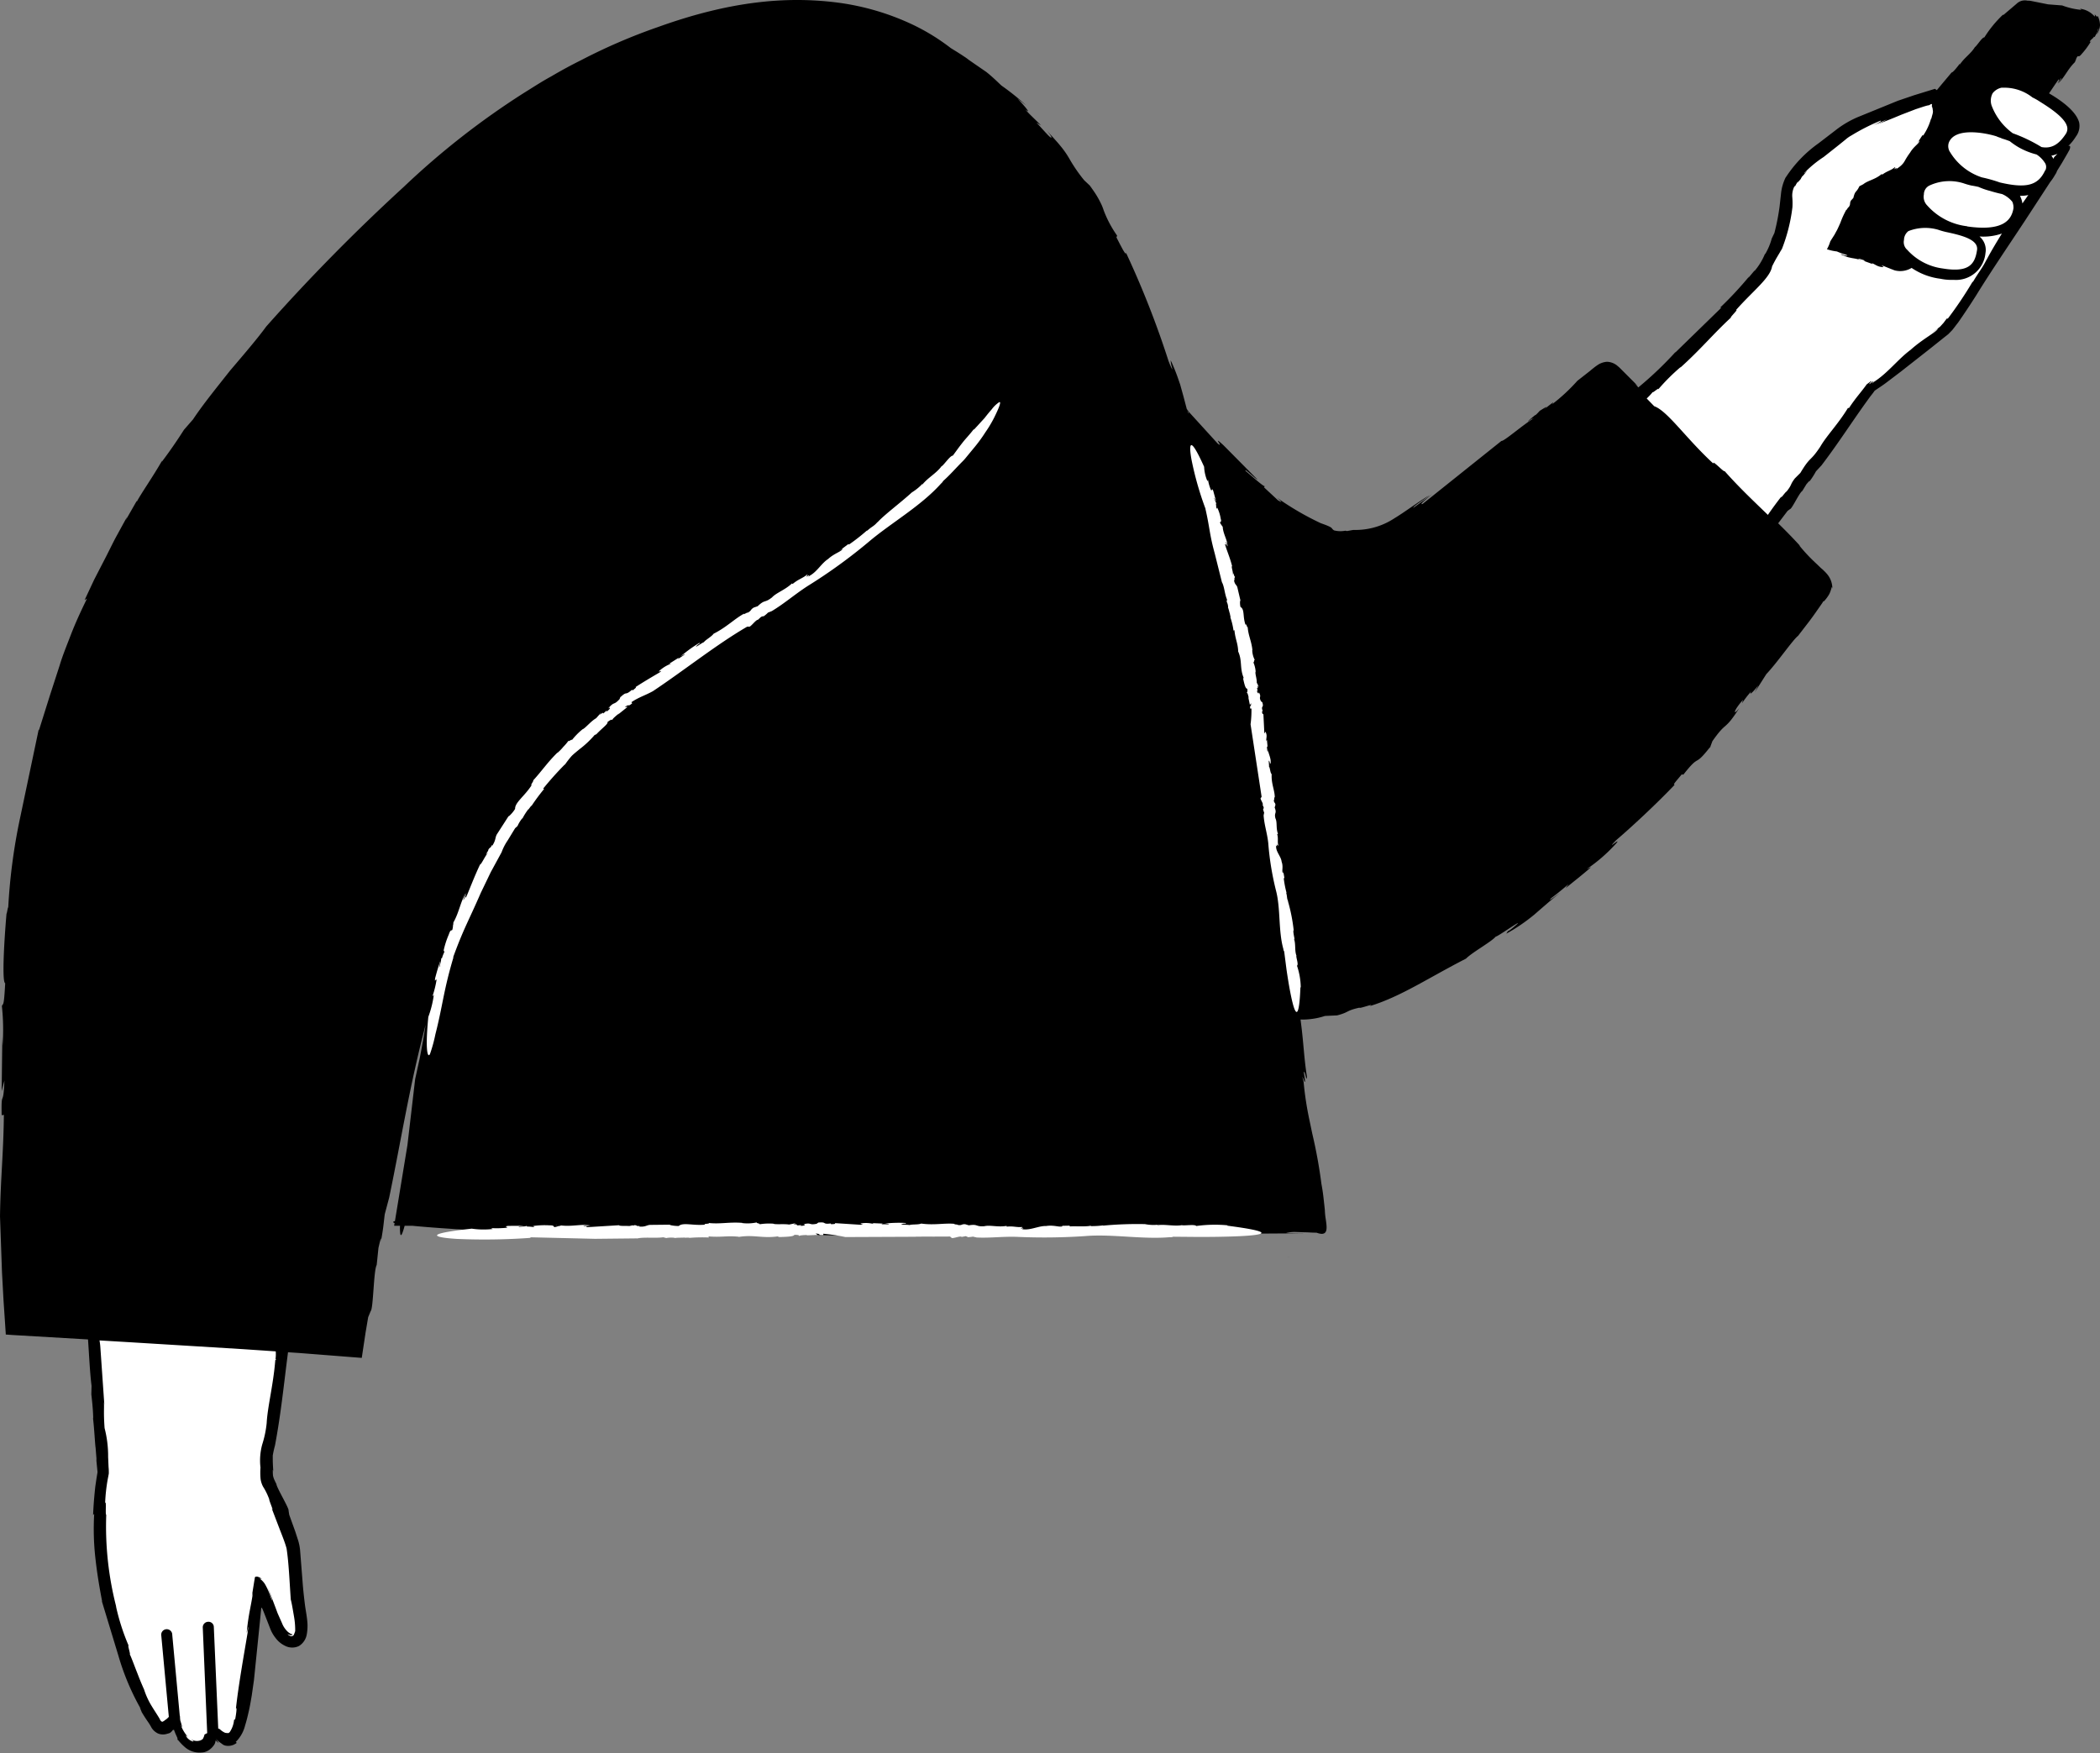 <svg xmlns="http://www.w3.org/2000/svg" width="189.939" height="158.596" viewBox="0 0 189.939 158.596">
  <rect x="0" y="0" width="189.939" height="158.596" fill="#808080" stroke="none"/>
  <g id="_132" data-name="132" transform="translate(-153.91 -97.787)">
    <path id="Path_14934" data-name="Path 14934" d="M325.64,121.63l-5.55-1.7-.14.12c.03-.04.04-.08.07-.12,1-1.7,2.46-5.12,2.46-5.12a13.7,13.7,0,0,0,5.67-4.44c1.87-2.91.67-3.7.67-3.7s-6.6,2.05-8.28,3.46c-1.7,1.3-4.68,3.23-4.86,5.23a14.828,14.828,0,0,1-1.86,6.4c-1.38,2.5-16.4,16.3-16.4,16.3l11.4,14.32,14.15-19.62.82-.58,5.87-4.54c1.4-1.13,9.6-14.6,10.75-16.46a.055.055,0,0,0-.08-.07l-14.7,10.5Z" fill="#fff"/>
    <path id="Path_14935" data-name="Path 14935" d="M328.73,107.44a.83.83,0,0,0-.06-.21c-.01.03.03.08.06.2Zm3.55,15.88.05-.08C332.29,123.29,332.28,123.31,332.28,123.32Zm-16.9-9.38a.035.035,0,0,1,.01-.02.462.462,0,0,1,.05-.1,1.4,1.4,0,0,1-.06.13Z"/>
    <g id="Group_1139" data-name="Group 1139">
      <path id="Path_14936" data-name="Path 14936" d="M338.12,106.3c-.9-.7-3.4-1.78-4.3-.27-.6,1.13.38,2.9,2,4.2l-1.1-.4c-1.2-.4-4.2-.97-4.9.73-.55,1.03.73,2.56,2.63,3.48l-.9-.2c-1.1-.3-3.8-.47-4.1,1.33-.3,1.5,1.92,3.1,4.32,3.37,2.4.38,4.3.07,4.7-1.93.15-.76-.38-1.3-1.14-1.7,1.92.36,3.3.15,4.02-1.42.35-.76-.12-1.4-.88-1.96a2.407,2.407,0,0,0,2.66-1.36c1.08-1.7-2.13-3.17-3.03-3.86Z" fill="#fff"/>
      <path id="Path_14937" data-name="Path 14937" d="M329.3,118.17c-1-.2-3.4-.38-3.7,1.23-.2,1.3,1.72,2.8,3.92,3.17,2.2.28,3.2-.22,3.6-2.02.38-1.8-2.82-2.1-3.82-2.38Z" fill="#fff"/>
    </g>
    <path id="Path_14938" data-name="Path 14938" d="M270.58,211.5h-.05c-.07.01-.15.01-.22.02ZM341.7,103.18l-.14.12C341.58,103.31,341.61,103.28,341.7,103.18ZM300.24,140.4h0l.14.1Zm-4.97-4.44c-.01.01-.02.01-.02.02a.933.933,0,0,0-.1.1l.13-.13Z"/>
    <path id="Path_14939" data-name="Path 14939" d="M164.73,165.93c-4.1,6.5-3.8,6.9-3.7,21.3.2,14.3,2.3,43.8,2.3,43.8a29.26,29.26,0,0,0,.9,13.7c2.3,7.4,3.3,8,3.8,9s1.7-.2,1.7-.2.6,2.3,2,2.4c1.3.1,1.4-1.4,1.4-1.4s.85,1.05,1.7.7c.95-.4,1.2-3.05,1.37-5.16.32-3.7.83-7.84.93-8.84s1,2.1,1.7,3.8c.6,1.6,2.7,2.2,2.3-.8-.5-3.1-.5-5.7-.7-6.6a41.481,41.481,0,0,0-1.6-4.2l-.6-1.4s-.6-1.1,0-4.2c.6-3.2,4.7-35.1,6.1-39.8,1.5-6.5-16.1-27.6-19.6-22.1Z" fill="#fff"/>
    <path id="Path_14940" data-name="Path 14940" d="M161.65,216.64v-.03c-.01-.05-.01-.1-.02-.14Z"/>
    <path id="Path_14941" data-name="Path 14941" d="M343.56,99.3c-.4-.5-.01.13-.24-.07a2.035,2.035,0,0,0-1.28-.65l.13.1a6.59,6.59,0,0,1-1.74-.4l-1.28-.1-1.5-.3a1.306,1.306,0,0,0-.35-.03,1.08,1.08,0,0,0-1.02.3l.01-.01-1.2,1.02V99.1a10.5,10.5,0,0,0-1.7,2.07c-.2-.02-.63.7-.85.88l.01-.03c-.36.62-1.03,1.03-1.38,1.62a.282.282,0,0,1,.08-.2c-.3.4-.72.93-.82.9l-.84,1-.5.6-.17-.12-1.88.58-1.47.5-3.63,1.48a8.923,8.923,0,0,0-1.92,1.12l-1.63,1.25a11.4,11.4,0,0,0-3,3.14,4.371,4.371,0,0,0-.38,1.3l-.14,1.27a20.026,20.026,0,0,1-.47,2.4l-.24.5a5.716,5.716,0,0,1-.6,1.42l-.01-.04a5.668,5.668,0,0,1-.95,1.56v-.04l-.57.68.08-.14a32.628,32.628,0,0,1-2.63,2.82l.13-.01-4.17,4.06.01-.04a32.519,32.519,0,0,1-3.36,3.2l-.3-.35.28.24-1.7-1.7-.2-.17a1.551,1.551,0,0,0-.9-.34,1.716,1.716,0,0,0-.87.3c-.27.18-.55.42-.72.56l-1.1.86a16.508,16.508,0,0,1-2.32,2.15c.42-.46-.18.03-.74.47.35-.3.44-.4-.35.1a4.22,4.22,0,0,1-.37.38c-.01,0-.04.02-.04,0-.92.76-.73.66-.3.33-.01.03.04.02.2-.06-1.06.65-2.72,2.12-2.95,2.07l-7.13,5.7c-.33.1.2-.34.87-.88l-1.7,1.23c-.06-.12.95-.74,1.46-1.14-1.08.63-2.1,1.43-3.2,2.1a6.415,6.415,0,0,1-3.7,1.04l-.56.1a1.105,1.105,0,0,1-.16-.03,2.315,2.315,0,0,1-1.02-.03c-.35-.23.08-.2-1.2-.65a25.772,25.772,0,0,1-3.95-2.3c.6.52.37.4.07.22l-1.24-1.15.05-.16c.1.3-1.5-1.17-1.72-1.32-.2-.37.88.72,1.07.77l-3.07-3.1c-1.14-1.06.08.3-.52-.15L261.4,135v-.02l-.15-.2-.3-1.14-.3-1.08-.2-.58q-.249-.712-.56-1.4l-.1-.2a2.834,2.834,0,0,0,.12.65.439.439,0,0,1,.02.1c.01.05.01.08,0,.06a4.624,4.624,0,0,1-.2-.42l-.13-.33a83.219,83.219,0,0,0-3.85-9.8h0c0,.05,0,.07-.01.08-.03.03-.12-.1-.24-.3-.08-.14-.17-.32-.28-.52l-.33-.64.06-.16a10.257,10.257,0,0,1-1.22-2.3c-.01-.02-.01-.04-.02-.06a3.907,3.907,0,0,0-.25-.6,7.921,7.921,0,0,0-.62-1.06q-.181-.263-.37-.52h0l-.5-.47a14.213,14.213,0,0,1-1.3-1.88,8.244,8.244,0,0,0-.76-1.12c-.14-.17-.3-.37-.53-.62q-.175-.2-.36-.4c-.13-.14-.28-.3-.44-.5h0c.12.15.2.27.28.37.14.2.18.3.15.3-.01,0-.03-.02-.05-.02a.256.256,0,0,0-.05-.02c-.2-.15-.63-.65-1.26-1.33l.42.26c-.72-.73-1-.95-1.44-1.46a1.291,1.291,0,0,0,.23.17c.06.02.02-.06-.13-.25s-.4-.48-.8-.9l.8.63a22.741,22.741,0,0,0-2.25-1.8c-.4-.38-.86-.83-1.37-1.23l-1.22-.84-.4-.28a3.878,3.878,0,0,0-.38-.27c-.44-.3-.86-.55-1.2-.76a18.954,18.954,0,0,0-3.4-2.1,22.791,22.791,0,0,0-6.85-2.02c-4.7-.6-9.8-.1-16.2,2.2a51.741,51.741,0,0,0-6.97,3q-1.381.685-2.71,1.47c-.87.47-1.67,1-2.48,1.5a71.18,71.18,0,0,0-10.87,8.5,172.146,172.146,0,0,0-12.44,12.63c-.8,1.1-2.02,2.52-3.28,4-1.2,1.52-2.46,3.07-3.34,4.4l-.82.94q-.941,1.485-2,2.89l.01-.08c-.82,1.44-1.9,2.97-2.28,3.7v-.08l-1,1.75.13-.32-1.04,1.9c-.34.64-.65,1.3-.98,1.93l-.97,1.88-.86,1.84.22-.14c-.62,1.26-1.1,2.33-1.48,3.32s-.74,1.86-1,2.74l-.87,2.68-1,3.18-.02-.08-1.7,8.08a52.26,52.26,0,0,0-1.07,8.3c.04-.82-.1.34-.14.27-.26,3-.4,6.23-.12,6.3-.12,2.2-.18,1.78-.3,2.06a20.074,20.074,0,0,1,.06,3.6l-.02-.8-.06,4.9.25-.96c-.1,2.6-.3.66-.25,3.14l.2-.03c-.04,3.6-.3,5.7-.35,9.18l.18,5.07.14,2.56.1,1.48.1,1.5v.07c.01.01.04.01.06.01l.55.04,6.83.4c.1,1.43.17,3,.32,4.2l-.02.77c.08.68.16,1.48.17,2.17l-.02-.04c.12,1.02.17,2.17.23,2.67v-.04l.1,1.24-.04-.2.12,1.23-.1.62-.1.68c-.1.9-.17,1.78-.2,2.6l.1-.13a23.586,23.586,0,0,0,.12,4.12c.13,1.15.3,2.25.6,3.82l-.03-.04,1.5,4.94a22.215,22.215,0,0,0,2.06,4.87c-.28-.45.07.22.03.2q.286.487.61.95a4.28,4.28,0,0,1,.29.48,1.385,1.385,0,0,0,.63.55,1.239,1.239,0,0,0,.76.02c.06-.02.1-.03.18-.05.05-.02.15-.06.13-.06l.05-.04a.881.881,0,0,0,.18-.2c.04-.02.06.02.1-.04.05.16.1.26.14.37l.15.33c.06.13.02.13.04.23.04-.03.2.25.6.6a2,2,0,0,0,1.82.5,1.6,1.6,0,0,1-.3.06,1.448,1.448,0,0,0,.66-.2,1.65,1.65,0,0,0,.58-.6,1.089,1.089,0,0,0,.08-.31c.06.05.15.14.23.2l.05.03-.04-.06-.22-.32a2.161,2.161,0,0,0,.23.22c.2.16.35.25.4.3a.838.838,0,0,0,.24.1,1.263,1.263,0,0,0,.75-.08,2.1,2.1,0,0,0,.28-.17l-.1-.08a3.131,3.131,0,0,0,.85-1.5c.15-.47.25-.92.35-1.36s.17-.88.25-1.34l.2-1.4.53-5.2.13-1.32c.06-.07.1.1.13.14l.1.24.25.64.32.82a3.17,3.17,0,0,0,.5.88,2.26,2.26,0,0,0,.83.69,1.4,1.4,0,0,0,1.28.03,1.526,1.526,0,0,0,.7-1.02,4.285,4.285,0,0,0,.07-1c-.04-.65-.16-1.16-.23-1.72s-.13-1.1-.18-1.65l-.26-3.3a4.437,4.437,0,0,0-.18-.88l-.26-.8-.54-1.5-.06-.38c.06-.2-1.08-2.07-1.1-2.4l-.13-.26-.02-.05a1.67,1.67,0,0,1-.16-.47c-.02-.24-.03-.77.03-.33-.05-.82-.05-.85-.05-1.47q.078-.455.2-.9c.55-2.92.8-5.52,1.18-8.44l1.05.07,5.62.44.34-2.26.24-1.42.23-.56c.24-.22.26-3.7.54-4.16l.16-1.55c.1-.42.3-1.33.22-.55.25-1.42.22-1.46.35-2.5l.4-1.5c1.12-5.4,1.84-10.1,3.3-15.64q-.244,1.555-.55,3.1l-.2.9c-.06.3-.13.6-.2.92l-.7,5.98-1.13,6.87a.293.293,0,0,0-.16.07.025.025,0,0,0,.01.04.326.326,0,0,0,.12.06c-.03.16-.04.25-.04.25h.53a4.378,4.378,0,0,0,.02.7c.06.36.2.02.4-.7h.7c2,.2,5.84.45,12.2.76l-.25.05,7.06.08c1.78-.01,3.4-.05,5.06-.14l.7-.04a1.7,1.7,0,0,0,.65.1q.559.033,1.12.03l3.1-.04c.4,0,.72,0,.97.02l-.12.02c.42-.03.85-.05,1.27-.06s.86-.01,1.3-.01l5.15.1q1.25.013,2.5-.05c-.02,0-.03.01-.05.01s-.06.02-.1.03a3.368,3.368,0,0,1-.8.06h0l1.88-.03h2.97q.371.006.74.04a.457.457,0,0,1,.2.05h0l6.97-.02,5.76-.05,2-.05c.94-.03,1.77-.07,2.45-.12l-.25.05.7-.05c.44-.03.8-.04,1.16-.04l1.65.01c.4,0,.9-.01,1.46-.03l.2.03a.354.354,0,0,1,.06.01c.01,0,.02.01.01.01h0c.98-.08,2.36-.1,3.76-.1h3.37q.63,0,1.26-.02l.12.1,4.63-.03-1.82-.02a.622.622,0,0,1,.16-.04,2.827,2.827,0,0,1,.67-.06l.87.03c.16,0,.33.01.5.02s.37.01.56.02a1.436,1.436,0,0,0,.43.1c.58.01.48-.64.38-1.33a6.01,6.01,0,0,1-.08-.8l-.03-.3-.1-.9q-.068-.593-.18-1.18a44.275,44.275,0,0,0-.83-4.56l-.24-1.15a29.277,29.277,0,0,1-.54-3.5c-.06-.28-.1-.4-.1-.44,0-.01,0-.02.01-.01.03.03.15.43.2.43.03,0,.02-.2-.1-.9.04-.02.07.03.1.1.06.17.1.45.14.5.02.02.03-.02.05-.17-.28-1.78-.3-3.07-.55-4.93l-.03-.25a5.008,5.008,0,0,0,.75-.02,6.332,6.332,0,0,0,1.46-.3l1.1-.05c1.14-.3.76-.42,2.02-.7-.04.13,1.57-.48.9-.13,2.84-.86,5.34-2.57,8.73-4.3.6-.6,2.27-1.5,2.7-2,.14.05,3.18-2.14,1.5-.76-.14.12-.4.3-.4.26l-.15.24a16.405,16.405,0,0,0,2.54-1.73c.75-.65,1.48-1.3,2.33-1.97-.52.37-1.2.9-.8.48.54-.4,1.04-.82,1.55-1.25l-.25.35c.76-.63,1.55-1.23,2.3-1.9l-.4.18a14.592,14.592,0,0,0,2.7-2.36c.46-.58-1.1.83-.03-.26,1.47-1.26,3.6-3.24,5.3-5.02-.26.07.2-.4.63-.93l.14.03c1.62-2.06.86-.5,2.47-2.56l-.1.23.26-.7c1.35-1.93,1.02-.8,2.44-3-.64.8-.52.2.33-.74l-.1.32a10.307,10.307,0,0,1,.85-1.1c-.22.36,0,.28.63-.53l-.32.63,1.05-1.65c1.04-1.1,2.37-3.07,2.87-3.46l1.04-1.35q.389-.523.76-1.06l.3-.43a3.648,3.648,0,0,0,.3-.5c-.28.47.07.13.36-.33.28-.44.28-1.02.34-.58a2,2,0,0,0-.55-1.42c-.13-.15-.2-.2-.26-.27l-.23-.2-.46-.44a15.549,15.549,0,0,1-1.52-1.63l.15.13c-.7-.78-1.38-1.46-2.03-2.1l.85-1.12.23-.17c.17-.02.85-1.5,1.1-1.63l.38-.62c.14-.15.4-.5.22-.18a7.163,7.163,0,0,0,.64-.98l.5-.54c1.6-2.1,2.8-4.03,4.44-6.27q.2-.243.38-.5l.06-.03.14-.1.3-.2q.3-.2.59-.42l1.24-.94,2.65-2.08,1.34-1.07.33-.26.35-.36c.2-.24.35-.46.53-.68q.841-1.207,1.63-2.45c1.34-2.18,2.9-4.46,4.43-6.78l2.27-3.48c.01-.01.02-.03.03-.04a4.6,4.6,0,0,0,.42-.63,1.086,1.086,0,0,0,.17-.34l.45-.73.5-.86.12-.22.02-.03a.73.73,0,0,0,.1-.32c0-.13-.07-.12-.17-.1a4.11,4.11,0,0,0,.68-.84,1.592,1.592,0,0,0,.3-1.3c-.3-1.06-1.7-2.02-2.72-2.62.3-.43.56-.84.86-1.25.1-.05.02.15-.13.37l.38-.5c.06.05-.2.3-.3.48.58-.5.88-1.3,1.53-1.92l.06-.18.04-.04c-.03-.02.06-.2.13-.3.13-.06.12.1.4-.24a7.08,7.08,0,0,0,.85-1.17c-.16.18-.15.1-.1,0,.14-.17.27-.23.35-.38l.1.04c-.06,0,.01-.1.1-.27a1.1,1.1,0,0,0,.17-.47c.13-.13-.1.43-.13.52a1.733,1.733,0,0,0,.3-.84,1.983,1.983,0,0,0-.2-.84Zm-82.12,35.9a.391.391,0,0,1-.08-.1c-.02-.08-.05-.16-.07-.23l.15.32Zm-82.55,85.55-.08.06c-.18,2.26-.7,4.2-.78,5.7a9.362,9.362,0,0,1-.4,1.92,5.49,5.49,0,0,0-.16,2.1,6.039,6.039,0,0,0,.01,1.04,2.091,2.091,0,0,0,.22.68,5.91,5.91,0,0,1,.57,1.17c-.08-.04.52,1.35.2.76l.7,1.83c.23.6.52,1.3.66,1.84.2,1.3.26,2.9.38,4.62.1.37.2,1,.3,1.58a7.175,7.175,0,0,1,.1,1.27,3.029,3.029,0,0,1-.12.33.255.255,0,0,1-.28.13.641.641,0,0,1-.28-.17c-.04-.04.13.07.3.08.04,0,.1-.01.1,0a.17.17,0,0,0,0-.1.165.165,0,0,1-.1-.01,2.035,2.035,0,0,1-.26-.17,2.087,2.087,0,0,1-.55-.8l-.4-.9-.2-.54c-.24-.62-.48-1.32-.74-1.86.14.3.27.7.36.94.12.34.14.44-.02.07a6.437,6.437,0,0,0-.54-1.24,1.784,1.784,0,0,0-.5-.52l.2.05a.739.739,0,0,0-.35-.2c-.04-.03-.22-.02-.24.02-.04.01-.04.2-.07.3l-.23,1.43.1-.32c-.2,1.36-.37,1.77-.55,3.44-.07.75.25-1.26.06.23-.3,1.8-.83,4.75-1.05,6.82.1-.2.04.4-.07.97l-.1.05a2.312,2.312,0,0,1-.4,1.12c-.1.08-.16.1-.18.07-.01-.01-.04.01-.1,0a.962.962,0,0,1-.12-.02.53.53,0,0,1-.13-.06,1.52,1.52,0,0,1-.32-.23.031.031,0,0,0,.02.01,1.3,1.3,0,0,0-.15-.1c-.02.01-.03.01-.05.02l-.4-9.2a.479.479,0,0,0-.52-.48.5.5,0,0,0-.48.52l.4,9.55c-.08.04-.15.08-.24.12a1.228,1.228,0,0,1-.08.25c-.03.07-.06.15-.08.15a.189.189,0,0,1-.1.08.507.507,0,0,1-.15.07.981.981,0,0,1-.83-.13c.25.2.3.2.2.22a1.063,1.063,0,0,1-.67-.56c.07.06.14.1.2.15a4.185,4.185,0,0,1-.36-.5,3.167,3.167,0,0,1-.3-.65c.2.4.2.38-.03-.37l-.03-.34c.04.12.1.25.13.37-.05-.14-.1-.3-.14-.43l-.68-7.32a.5.5,0,1,0-.99.09l.68,7.33-.12.12a1.181,1.181,0,0,1-.22.17c-.04.03-.07.06-.1.08l-.06.03c0,.01-.05.03-.07.04a.208.208,0,0,1-.15-.07c-.02-.02-.03-.05-.05-.07-.04-.07-.06-.13-.13-.24-.23-.38-.45-.7-.64-1.02a6.788,6.788,0,0,1-.7-1.52s-.3-.66-.58-1.4c-.3-.75-.6-1.6-.77-1.9.26.53-.24-1-.02-.6a19.7,19.7,0,0,1-1.18-3.67l.05.16a29.234,29.234,0,0,1-.92-8.4c-.1.13.03-1.4-.1-1.04a15.421,15.421,0,0,1,.23-2.14l.1-.53a4.382,4.382,0,0,0-.02-.58l-.04-.92a10.174,10.174,0,0,0-.32-2.62c-.1-1.4-.03-1.67-.06-2.4l.04.33-.37-5.34q-.023-.261-.07-.52l2.86.17,10.13.62,2.95.2a3.3,3.3,0,0,1-.02.7ZM335,118.87c-.6.97-1.12,1.85-1.43,2.46l.04-.1c-.44.88-.67,1.07-1.22,2l-.1.1a35.642,35.642,0,0,1-2.2,3.27h-.1l-.3.4-.3.33-.83.65.63-.47c-.1.3-1.34.9-2.47,1.92-1.15.85-2.06,2.1-3.32,2.9-.53.48.43-.48-.4.2-.08-.06.37-.34.1-.24-.13.1-.24.18-.35.26-.55.77-.97,1.18-1.6,2.14h-.1c-.87,1.44-1.94,2.52-2.5,3.5-.96,1.44-.86.8-1.8,2.37l-.5.5c-.47.62-.22.52-.76,1.2-.02-.08-.67.85-.43.4q-.651.83-1.25,1.7c-1.34-1.3-2.6-2.48-3.92-3.97.01.2-1.17-1.1-1-.66-2.5-2.3-4.15-4.77-5.36-5.2l-.68-.7a5.826,5.826,0,0,0,.6-.65c-.27.35.62-.46.43-.16a18.319,18.319,0,0,1,2.07-2.06l-.08.1c1.85-1.66,2.97-3.04,4.6-4.55-.13.01.73-.8.45-.67,1.52-1.73,3.1-2.9,3.27-3.96.48-.96.64-1.1.88-1.6l-.08.25a15.378,15.378,0,0,0,1.04-4,6.263,6.263,0,0,0-.01-.88,1.847,1.847,0,0,1,.24-1.1c-.1.37.06-.07.32-.44-.14.25-.18.32.2-.13a1.211,1.211,0,0,1,.18-.29c.01,0,.03-.02.02,0,.5-.6.4-.5.14-.24,0-.02-.02-.01-.1.07a9.974,9.974,0,0,1,1.83-1.53l1.34-1.06.62-.5a3.092,3.092,0,0,1,.57-.4,18.6,18.6,0,0,1,2.6-1.32c.23-.03-.2.2-.72.44l1.32-.56a6.608,6.608,0,0,1-1.15.53c.8-.27,1.6-.6,2.46-.96l1.3-.5.7-.23c.1-.03.23-.07.35-.1l.16-.03.1-.06c.04-.02.1-.07.12-.04a.037.037,0,0,1,.01.03l.02-.01c.04.07-.07.17.03.23-.03.06.04.15.05.22l-.03-.04c.1.34-.01.45-.1.87-.02.02-.04.05-.04.04a5.173,5.173,0,0,1-.7,1.5l-.07-.02c-.17.25-.32.5-.5.75.07-.1.15-.17.22-.26.07.2-.5.5-.83,1.07a6.441,6.441,0,0,0-.5.78,1.83,1.83,0,0,1-.7.68c-.2.25.15-.27-.2.05-.07-.07.14-.17,0-.17-.35.3-.67.32-1.12.66l-.06-.05c-.58.5-1.23.57-1.66.92-.13.07-.25.13-.35.18-.3.63-.38.35-.55,1.06l-.22.24c-.15.3.01.27-.2.6-.05-.05-.25.4-.2.2a8.253,8.253,0,0,0-.55,1.2q-.143.333-.3.66c-.07.12-.14.25-.22.4-.12.2-.26.4-.4.64a3.174,3.174,0,0,1-.3.7,4.285,4.285,0,0,0,.9.2,5.966,5.966,0,0,0,.77.28c.2.07.3.12-.03.08-.1-.02-.26-.07-.24-.1h-.17q.2.087.4.16c.07.03.14.05.2.08.14.04.3.07.43.1a5.578,5.578,0,0,1,.88.2c-.17-.08-.42-.15-.24-.15l.56.18-.14.02.83.3-.1-.1c.4.16.5.33,1,.37.23.01-.36-.22.08-.1l.45.18c.08.03.17.07.25.1.1.03.13.06.33.12a1.987,1.987,0,0,0,1.5-.23,5.925,5.925,0,0,0,2.6.98,4.869,4.869,0,0,0,1.2.1,2.679,2.679,0,0,0,2.88-2.42,1.58,1.58,0,0,0-.54-1.5c.1,0,.22.01.33.01a5.1,5.1,0,0,0,1.7-.28h0Zm-5.78-.3a6.373,6.373,0,0,0,.7.2c1.4.3,3,.68,2.8,1.68-.2,1.3-.8,2-3.1,1.62a5.22,5.22,0,0,1-3.2-1.68.923.923,0,0,1-.3-.9,1.033,1.033,0,0,1,.4-.8,4.174,4.174,0,0,1,2.7-.12Zm2.6-.32a5.709,5.709,0,0,1-3.6-1.88,1.113,1.113,0,0,1-.3-1,.891.891,0,0,1,.5-.8,4.262,4.262,0,0,1,3.1-.2,6.373,6.373,0,0,0,.7.2c.2.03.4.07.63.12a6.769,6.769,0,0,0,1.07.37q.529.163,1.07.28a2.4,2.4,0,0,1,.93.7,1.268,1.268,0,0,1,.1.6c-.17,1-.87,2.1-4.17,1.63Zm5.43-2.66-.42.6a1.935,1.935,0,0,0-.22-.68.34.34,0,0,1,.1-.01,3.512,3.512,0,0,0,.66-.07l-.12.15Zm1.64-2.4c-.63,1.38-1.7,1.66-4.1,1.1a12.886,12.886,0,0,0-1.63-.46,5.3,5.3,0,0,1-2.87-2.28.972.972,0,0,1-.1-.9c.6-1.4,3.4-.82,4.3-.53.2.1.3.1.5.2a7.377,7.377,0,0,1,.7.24,6.714,6.714,0,0,0,.8.55,6.563,6.563,0,0,0,1.62.65,2.472,2.472,0,0,1,.8.83.7.7,0,0,1,0,.6Zm.82-1.2-.08.16a1.342,1.342,0,0,0-.18-.28,2.511,2.511,0,0,0,.55-.17l-.3.3Zm1.15-2.8a.821.821,0,0,1-.1.7c-.64.98-1.3,1.36-2.2,1.2a14.019,14.019,0,0,0-2.6-1.25,5.469,5.469,0,0,1-1.92-2.52,1.417,1.417,0,0,1,.1-1.1,1.374,1.374,0,0,1,.8-.5h.4a4.11,4.11,0,0,1,2.4.88,5.736,5.736,0,0,1,.7.4c.8.5,2.2,1.4,2.42,2.2ZM172,256.36a2.112,2.112,0,0,1-.35.02A2,2,0,0,0,172,256.36Z"/>
    <path id="Path_14942" data-name="Path 14942" d="M178.1,241.32l-.14-.3Zm-.38-9.02c0-.01-.01-.02-.01-.03s-.01-.01-.01-.02l.02.05Zm-3.82,21.93a1.143,1.143,0,0,0,.3.17A1.144,1.144,0,0,1,173.9,254.23Zm78.6-139.67.26.23-.02-.02.02.02-.13-.12-.13-.1Z"/>
    <g id="Group_1140" data-name="Group 1140">
      <path id="Path_14943" data-name="Path 14943" d="M194.9,184.36c.95-2.6,1.36-3.2,2.5-5.82l.9-1.87.98-1.8a4.746,4.746,0,0,1,.55-1.07l.67-1.1.22-.2a3,3,0,0,1,.43-.7l.01.03a5.336,5.336,0,0,1,.54-.85v.03l.28-.37-.02.08a17.973,17.973,0,0,1,1.17-1.58l-.1-.01a29.269,29.269,0,0,1,1.97-2.2v.03a8.158,8.158,0,0,1,.63-.81c.23-.22.46-.4.7-.6a8.749,8.749,0,0,0,1.42-1.35c-.12.15.1-.02.1,0,.48-.52,1.1-.95,1-1.1.4-.3.37-.2.46-.2-.05-.06.3-.35.6-.6l-.13.14.9-.72-.26.02c.5-.34.22.04.67-.34l-.07-.1c.7-.47,1.23-.6,1.95-1,2.85-1.9,5.75-4.22,8.52-5.83h.17c.12.07.63-.65.8-.62l.28-.26c.1-.04.3-.14.16-.01a2.248,2.248,0,0,0,.47-.38l.35-.14c1.16-.7,2.03-1.48,3.23-2.26a47.881,47.881,0,0,0,5.53-4c2-1.7,4.72-3.23,6.54-5.27a.879.879,0,0,0,.2-.24c.62-.55,1.16-1.18,1.75-1.77a3.6,3.6,0,0,0,.33-.37l.8-.97a13.6,13.6,0,0,0,.94-1.3,10.74,10.74,0,0,0,.8-1.34c.42-.85.66-1.45.45-1.38a2.726,2.726,0,0,0-.68.65q-.334.379-.64.78l-.98,1.07v-.06c-.4.53-.78.9-1.08,1.3-.3.38-.55.74-.82,1.1-.23-.01-.76.78-1,.96v-.03c-.47.67-1.28,1.07-1.76,1.7.01-.03-.01-.08.12-.2a4.676,4.676,0,0,1-1.07.9c-1,.92-2.53,2.05-3.12,2.72l.03-.06c-.33.4-.5.4-.92.78-.03.01-.07.03-.07.02a17.642,17.642,0,0,1-1.6,1.25l-.06-.04-.87.65.34-.23c-.01.23-.73.4-1.3.93-.62.4-1,1.17-1.7,1.53-.25.28.2-.3-.23.07-.07-.07.18-.2.02-.18-.42.34-.78.4-1.3.84l-.06-.05c-.64.6-1.4.83-1.8,1.26-.7.55-.62.15-1.3.8l-.35.12c-.34.2-.17.26-.56.47-.01-.07-.5.27-.3.07-.88.47-1.6,1.24-2.78,1.83-.17.26-.76.57-.88.77-.06-.03-1.1.73-.55.22.05-.04.14-.1.15-.08l.03-.1a11.437,11.437,0,0,0-1.7,1.22c.2-.1.43-.27.3-.12l-.57.38.08-.13-.87.55h.16a3.3,3.3,0,0,0-1.06.65c-.18.2.45-.18.03.14-.58.34-1.45.85-2.17,1.32.1.03-.08.15-.26.3l-.07-.05c-.7.6-.37.04-1.05.67l.03-.1-.1.27c-.56.62-.45.15-1.05.87.28-.23.24.03-.14.27l.04-.13a3.672,3.672,0,0,1-.37.32c.1-.12,0-.13-.28.1l.14-.22-.46.52c-.47.26-1,.93-1.23,1a6.214,6.214,0,0,0-.98,1c.12-.2-.36.2-.28.02a4.367,4.367,0,0,1-.48.57,4.194,4.194,0,0,1-.55.56l.04-.06c-.92.9-1.43,1.68-2.22,2.54.1.01-.3.47-.13.42-.64,1-1.53,1.58-1.5,2.15a2.918,2.918,0,0,1-.6.7l.06-.12-1.12,1.74c-.17.34-.06.48-.42,1.04.05-.22-.07.02-.2.24.07-.15.08-.2-.13.07a.759.759,0,0,1-.06.18c-.01,0-.02.01-.02,0-.2.38-.14.32-.03.16,0,.01.02.01.07-.04-.3.34-.6,1.06-.72,1.06-.54,1.15-.85,2-1.26,2.97-.1.1-.05-.16.07-.45-.1.22-.2.46-.3.7-.07-.04.12-.42.2-.63-.48.76-.6,1.74-1.12,2.65l-.02.23-.03.05c.03.01-.01.25-.05.4-.12.1-.15-.07-.32.42a7.748,7.748,0,0,0-.5,1.62c.1-.27.1-.17.1-.04a3.261,3.261,0,0,0-.22.57l-.1-.01c.12-.07-.1.67-.1.77-.1.12.06-.4.03-.48-.3,1-.17.5-.44,1.5-.08.55.1-.07.12.2a9.041,9.041,0,0,1-.37,1.47l.13-.15a9.487,9.487,0,0,1-.5,2c-.33,3.4.01,3.76.17,3.3a13.263,13.263,0,0,0,.47-1.73c.66-2.57.73-3.94,1.63-6.95Zm68.04-40.54c.4,1.74.35,2.24.84,4.03l.65,2.6c.22.37.25,1.1.46,1.56l-.03.2a1.162,1.162,0,0,1,.13.5h-.02c.1.23.13.5.2.63l-.02-.01.07.3-.04-.04a6.387,6.387,0,0,1,.3,1.24l.08-.05c.08.85.3,1.12.34,1.9l-.02-.01c.42.9.13,1.53.53,2.46-.05-.12-.03.06-.06.05.1.44.2.92.37.9.05.33-.01.28-.06.33.07-.01.15.27.2.52l-.05-.1.15.73.1-.17c.03.4-.15.13-.06.5l.1-.02a9.645,9.645,0,0,1-.08,1.43l1,6.56-.07.1c-.12.06.27.53.16.63l.1.23c-.01.07-.02.2-.06.1a1.29,1.29,0,0,0,.1.37l-.05.25c.06.87.32,1.58.42,2.5a25.654,25.654,0,0,0,.7,4.3c.43,1.64.2,3.64.67,5.3a.312.312,0,0,0,.07.2l.2,1.56s1.04,7.56,1.27,1.68l.03.03a6.415,6.415,0,0,0-.34-1.97c.16-.12-.08-.7-.06-.9l.02.02c-.2-.5-.05-1.1-.24-1.57.02.02.06.02.08.14-.07-.36-.18-.86-.1-.9a15.441,15.441,0,0,0-.52-2.63l.03.03c-.15-.3-.08-.4-.18-.76.01-.02.01-.05.02-.04a9.267,9.267,0,0,1-.25-1.3l.06-.03-.12-.7.02.26c-.2-.06.04-.54-.15-1.02-.04-.47-.52-.9-.5-1.4-.12-.22.17.18.05-.15.1-.03.08.15.15.05-.1-.33.02-.57-.1-1l.07-.03c-.2-.53-.05-1.05-.23-1.4-.14-.56.16-.4-.07-.98l.07-.24c-.02-.25-.15-.16-.14-.45.07.01,0-.36.08-.2.01-.65-.33-1.26-.28-2.12-.15-.16-.14-.6-.25-.7.05-.03-.1-.84.07-.4.02.04.02.1,0,.1l.08.04c.07-.5-.2-.85-.25-1.33,0,.14.03.33-.04.2l-.05-.44.07.08-.06-.66-.06.1c-.01-.33.1-.46-.05-.8-.08-.15-.06.32-.13-.01l-.08-1.63c-.08.06-.1-.08-.13-.23l.07-.03c-.2-.56.14-.24-.04-.8l.06.04-.18-.13c-.24-.5.1-.3-.2-.84.05.22-.14.13-.16-.15l.08.06a1.226,1.226,0,0,1-.08-.3c.05.1.1.03.06-.2l.12.14-.2-.4c.02-.35-.18-.85-.1-1a2.568,2.568,0,0,0-.22-.86c.1.13.05-.27.15-.17a2.07,2.07,0,0,1-.24-.93l.02.04c-.08-.82-.38-1.35-.43-2.1-.08.05-.1-.34-.2-.22-.26-.72-.06-1.4-.45-1.6a1.614,1.614,0,0,1-.03-.6l.04.08-.3-1.28c-.08-.23-.25-.23-.3-.66.1.12.04-.05.01-.2.03.1.06.12.06-.1a.36.36,0,0,1-.07-.1l.01-.01c-.08-.26-.1-.2-.07-.08-.01,0-.02.01-.03.05.02-.3-.18-.76-.08-.8-.2-.78-.45-1.32-.64-1.96.04-.1.12.05.2.24l-.13-.46c.08-.01.1.26.16.4,0-.58-.4-1.1-.44-1.78l-.1-.12v-.04c-.03.01-.1-.12-.15-.22.05-.1.16-.03.07-.35a3.7,3.7,0,0,0-.33-1.03c.03.18-.02.13-.06.06-.04-.16,0-.27-.06-.38l.1-.04c-.07.08-.2-.4-.25-.44.04-.1.12.23.18.26l-.26-.96c-.16-.32-.07.08-.2-.06a3.736,3.736,0,0,1-.27-.93l-.05.13a3.67,3.67,0,0,1-.3-1.3c-1.8-4-1.14-.64-1.14-.64a28.666,28.666,0,0,0,1.27,4.45Zm-58.8,64.8.2.03C204.34,208.64,204.29,208.62,204.14,208.62Zm48.35-.02a.109.109,0,0,0,.05-.01C252.5,208.59,252.49,208.59,252.49,208.6Zm-40.92,1.2h0a.354.354,0,0,0-.06.01h.06Z" fill="#fff"/>
      <path id="Path_14944" data-name="Path 14944" d="M201.83,209.7l5.9.14,3.85-.04c.6-.13,1.62,0,2.32-.1l.27.07a2.425,2.425,0,0,1,.76-.02l-.02.02c.36-.05.76-.02.94-.05l-.01.02.43-.01-.07.03a14.2,14.2,0,0,1,1.83-.04l-.05-.1c1.2.1,1.65-.08,2.74.03v.02c1.38-.23,2.18.16,3.6-.06-.18.03.08.04.06.07.66-.02,1.35-.04,1.37-.2.48,0,.4.05.45.12,0-.08.4-.1.78-.1l-.17.03,1.07-.03-.2-.14c.57.04.14.17.7.14l-.01-.12a16.624,16.624,0,0,1,2,.3l9.47-.04.13.1c.06.13.8-.2.92-.07l.34-.06c.1.02.3.05.13.08a2.644,2.644,0,0,0,.55-.05l.34.08c1.24.06,2.3-.1,3.6-.06a54.474,54.474,0,0,0,6.24-.07c2.4-.2,5.2.32,7.64.1a.6.6,0,0,0,.3-.04l2.25.02s10.9.05,2.62-1.02l.06-.03a12.348,12.348,0,0,0-2.85.06c-.13-.17-1-.02-1.3-.07l.03-.01c-.75.13-1.55-.1-2.27.01a.263.263,0,0,1,.2-.06,3.9,3.9,0,0,1-1.3-.04,32.95,32.95,0,0,0-3.82.14l.06-.03a7.727,7.727,0,0,1-1.1.07c-.03-.01-.06-.02-.06-.03-.5.1-1.46.02-1.87.06l-.03-.07-1,.02.37.01c-.13.18-.75-.12-1.48,0-.68-.02-1.37.38-2.08.3-.34.1.3-.14-.2-.07-.02-.1.23-.06.1-.14-.5.05-.8-.1-1.4-.03v-.07c-.8.14-1.5-.1-2.02.03-.82.06-.55-.22-1.4-.08l-.33-.1c-.36-.02-.26.12-.66.07.02-.06-.5-.05-.27-.1-.9-.1-1.85.14-3.05-.03-.26.12-.87.05-1.06.14-.03-.05-1.2-.01-.53-.13.06-.01.16-.01.15.01l.08-.07a11.123,11.123,0,0,0-1.92.05c.2.02.47.02.3.07l-.63-.01.13-.06-.94-.04.13.08a2.866,2.866,0,0,0-1.14-.06c-.23.06.44.1-.05.13l-2.32-.15c.07.1-.14.08-.35.1l-.03-.07c-.83.1-.3-.16-1.13-.08l.07-.05-.22.16c-.75.15-.4-.15-1.23.05.33-.01.15.16-.25.13l.1-.07a1.9,1.9,0,0,1-.45.03c.13-.04.07-.1-.26-.1l.22-.1-.62.13c-.48-.08-1.24.02-1.43-.08a5.373,5.373,0,0,0-1.27.06c.2-.07-.36-.1-.2-.18a3.9,3.9,0,0,1-1.37.06l.06-.01c-1.17-.1-2,.12-3.04.01.05.1-.5.04-.37.15-1.08.1-1.97-.23-2.36.12a3.366,3.366,0,0,1-.84-.1l.12-.02-1.88.02c-.34.03-.4.2-1,.15.2-.06-.05-.05-.28-.05.15-.01.2-.03-.1-.08a.607.607,0,0,1-.17.04c0-.01-.01-.01-.01-.02-.38.02-.32.04-.14.05-.01.01.01.02.06.04-.4-.08-1.1.01-1.16-.1l-2.93.18c-.1-.06.12-.1.4-.13l-.68.02c.01-.08.4-.05.6-.06-.8-.13-1.67.13-2.62.01l-.2.06-.06-.01c0,.03-.2.08-.35.1-.13-.07.01-.16-.46-.16a7.547,7.547,0,0,0-1.54.07c.26.01.18.05.06.08a3.839,3.839,0,0,0-.55-.04l-.02-.1c.1.1-.6.1-.7.13-.13-.07.36-.06.42-.1l-1.4.01c-.5.07.1.1-.15.17a9.113,9.113,0,0,1-1.4.03l.16.08a7.291,7.291,0,0,1-1.9-.03c-6.2.68-1.3.93-1.3.93a58.184,58.184,0,0,0,6.66-.1Z" fill="#fff"/>
    </g>
  </g>
</svg>
